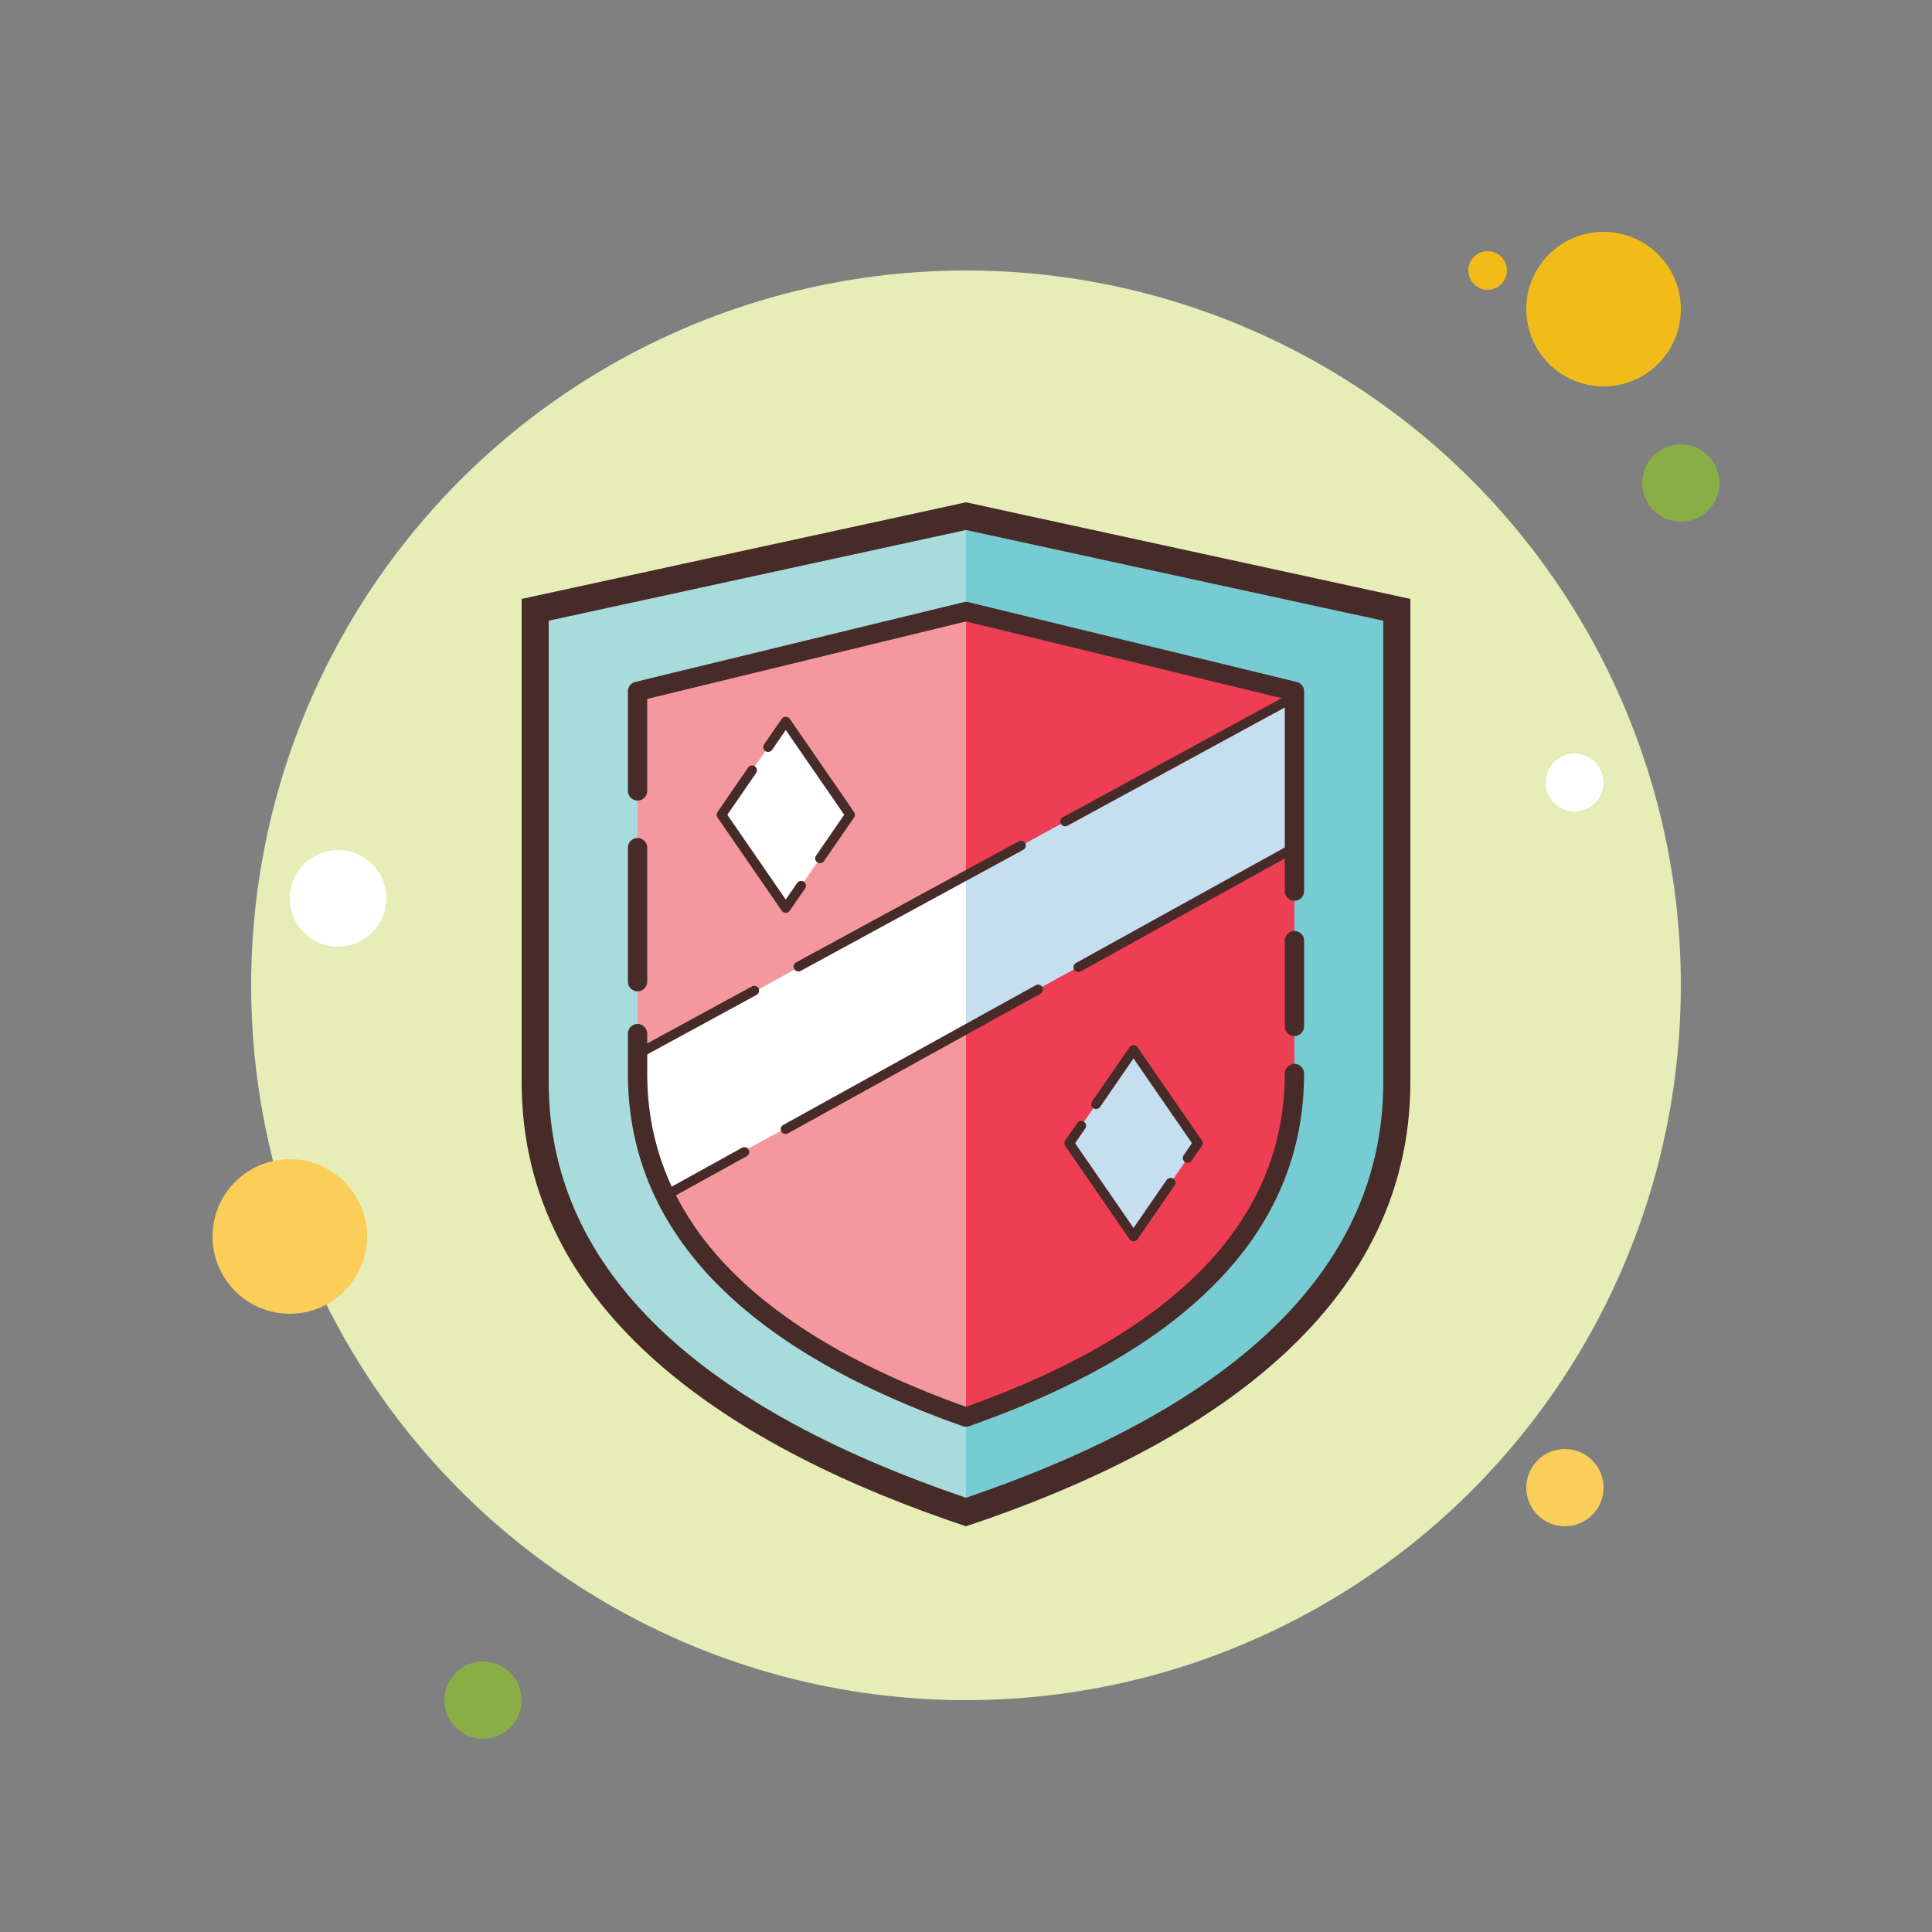 <svg xmlns="http://www.w3.org/2000/svg"  viewBox="0 0 100 100" width="200px" height="200px"><rect x="0" y="0" width="100" height="100" fill="#808080" stroke="none"/><circle cx="77" cy="14" r="1" fill="#f1bc19"/><circle cx="50" cy="51" r="37" fill="#e6edb7"/><circle cx="83" cy="16" r="4" fill="#f1bc19"/><circle cx="87" cy="25" r="2" fill="#88ae45"/><circle cx="81" cy="77" r="2" fill="#fbcd59"/><circle cx="15" cy="64" r="4" fill="#fbcd59"/><circle cx="25" cy="88" r="2" fill="#88ae45"/><circle cx="17.5" cy="46.5" r="2.5" fill="#fff"/><circle cx="81.5" cy="40.5" r="1.5" fill="#fff"/><path fill="#77cbd2" d="M50,26l-22,5v25c0,12,10.522,19,22,23c11.478-4,22-11,22-23V31L50,26z"/><path fill="#a8dbdb" d="M50,26l-22,5v25c0,12,10.522,19,22,23V26z"/><path fill="#ee3e54" d="M50,31.652l-17,4.13v19.783c0,9.391,8.13,14.652,17,17.783c8.87-3.13,17-8.391,17-17.783V35.783 L50,31.652z"/><path fill="#f4989e" d="M50,31.652l-17,4.13v19.783c0,9.391,8.13,14.652,17,17.782V31.652z"/><path fill="#c5def0" d="M67,36.021L33,54.65v0.916c0,2.277,0.493,4.363,1.346,6.272L67,43.905V36.021z"/><path fill="#fff" d="M50,45.313L33,54.65v0.916c0,2.277,0.493,4.363,1.346,6.272L50,53.313V45.313z"/><polygon fill="#c5def0" points="58.672,64 55.343,59.172 58.672,54.343 62,59.172"/><polygon fill="#fff" points="40.672,47 37.343,42.172 40.672,37.343 44,42.172"/><path fill="#472b29" d="M58.671,64.25c-0.082,0-0.159-0.04-0.206-0.108l-3.328-4.828c-0.059-0.085-0.059-0.198,0-0.284 l0.623-0.904c0.079-0.115,0.234-0.142,0.348-0.064c0.113,0.078,0.142,0.234,0.064,0.348l-0.525,0.762l3.024,4.388l1.713-2.485 c0.079-0.114,0.234-0.142,0.348-0.064c0.113,0.078,0.142,0.234,0.064,0.348l-1.919,2.784C58.831,64.21,58.753,64.25,58.671,64.25z"/><path fill="#472b29" d="M61.471,60.189c-0.049,0-0.099-0.014-0.142-0.044c-0.113-0.078-0.142-0.234-0.064-0.348l0.431-0.626 l-3.025-4.388l-1.732,2.513c-0.08,0.114-0.235,0.142-0.348,0.064c-0.113-0.078-0.142-0.234-0.064-0.348l1.938-2.812 c0.094-0.135,0.318-0.135,0.412,0l3.329,4.828c0.059,0.085,0.059,0.198,0,0.284l-0.529,0.767 C61.628,60.151,61.55,60.189,61.471,60.189z"/><path fill="#472b29" d="M40.671,47.25c-0.082,0-0.159-0.04-0.206-0.108l-3.328-4.828c-0.059-0.085-0.059-0.198,0-0.284 l1.586-2.302c0.079-0.115,0.234-0.142,0.348-0.064c0.113,0.078,0.142,0.234,0.064,0.348l-1.489,2.16l3.024,4.388l0.592-0.858 c0.078-0.114,0.234-0.142,0.348-0.064c0.113,0.078,0.142,0.234,0.063,0.348l-0.797,1.156C40.831,47.21,40.753,47.25,40.671,47.25z"/><path fill="#472b29" d="M42.443,44.68c-0.049,0-0.099-0.014-0.142-0.044c-0.113-0.078-0.142-0.234-0.064-0.348l1.459-2.116 l-3.025-4.388l-0.709,1.029c-0.08,0.114-0.235,0.142-0.348,0.064c-0.113-0.078-0.142-0.234-0.064-0.348l0.915-1.327 c0.094-0.135,0.318-0.135,0.412,0l3.329,4.828c0.059,0.085,0.059,0.198,0,0.284l-1.557,2.258 C42.601,44.642,42.522,44.68,42.443,44.68z"/><path fill="#472b29" d="M50,27.433l21.6,4.696V56c0,9.409-7.266,16.648-21.6,21.523C35.666,72.648,28.4,65.409,28.4,56 V32.128L50,27.433 M50,26l-23,5v25c0,12,11,19,23,23c12-4,23-11,23-23V31L50,26L50,26z"/><path fill="#472b29" d="M67,46.625c-0.276,0-0.5-0.224-0.5-0.5v-9.949L50,32.167l-16.5,4.009v4.762 c0,0.276-0.224,0.5-0.5,0.5s-0.5-0.224-0.5-0.5v-5.155c0-0.231,0.158-0.431,0.382-0.486l17-4.13c0.078-0.019,0.158-0.019,0.236,0 l17,4.13c0.224,0.054,0.382,0.255,0.382,0.486v10.342C67.5,46.401,67.276,46.625,67,46.625z"/><path fill="#472b29" d="M67,53.625c-0.276,0-0.5-0.224-0.5-0.5v-4.438c0-0.276,0.224-0.5,0.5-0.5s0.5,0.224,0.5,0.5v4.438 C67.5,53.401,67.276,53.625,67,53.625z"/><g><path fill="#472b29" d="M50,73.848c-0.056,0-0.113-0.01-0.167-0.028C38.332,69.76,32.5,63.618,32.5,55.565V53.5 c0-0.276,0.224-0.5,0.5-0.5s0.5,0.224,0.5,0.5v2.065c0,7.546,5.551,13.349,16.5,17.252c10.949-3.903,16.5-9.706,16.5-17.252 c0-0.276,0.224-0.5,0.5-0.5s0.5,0.224,0.5,0.5c0,8.053-5.832,14.195-17.333,18.254C50.113,73.838,50.056,73.848,50,73.848z"/></g><g><path fill="#472b29" d="M33,51.313c-0.276,0-0.5-0.224-0.5-0.5v-6.938c0-0.276,0.224-0.5,0.5-0.5s0.5,0.224,0.5,0.5v6.938 C33.5,51.089,33.276,51.313,33,51.313z"/></g><g><path fill="#472b29" d="M55.131,42.771c-0.088,0-0.174-0.047-0.22-0.13c-0.066-0.121-0.021-0.273,0.1-0.339l11.869-6.458 c0.121-0.066,0.273-0.021,0.339,0.1c0.066,0.121,0.021,0.273-0.1,0.339L55.25,42.74C55.212,42.761,55.171,42.771,55.131,42.771z"/></g><g><path fill="#472b29" d="M41.325,50.283c-0.088,0-0.174-0.047-0.22-0.13c-0.066-0.121-0.021-0.273,0.1-0.339l11.523-6.27 c0.121-0.066,0.273-0.021,0.339,0.1c0.066,0.121,0.021,0.273-0.1,0.339l-11.523,6.27C41.406,50.273,41.365,50.283,41.325,50.283z"/></g><g><path fill="#472b29" d="M33,54.813c-0.088,0-0.174-0.047-0.22-0.13c-0.066-0.121-0.021-0.273,0.1-0.339l6.042-3.288 c0.122-0.066,0.273-0.021,0.339,0.1c0.066,0.121,0.021,0.273-0.1,0.339l-6.042,3.288C33.082,54.803,33.041,54.813,33,54.813z"/></g><g><path fill="#472b29" d="M55.813,50.313c-0.088,0-0.173-0.047-0.219-0.129c-0.067-0.121-0.023-0.273,0.098-0.34l11.187-6.188 c0.122-0.067,0.273-0.023,0.34,0.098c0.067,0.121,0.023,0.273-0.098,0.34l-11.187,6.188C55.896,50.303,55.854,50.313,55.813,50.313 z"/></g><g><path fill="#472b29" d="M40.658,58.697c-0.088,0-0.173-0.047-0.219-0.129c-0.067-0.121-0.023-0.273,0.098-0.34l13.073-7.232 c0.121-0.067,0.273-0.023,0.34,0.098c0.067,0.121,0.023,0.273-0.098,0.34l-13.073,7.232C40.741,58.687,40.699,58.697,40.658,58.697 z"/></g><g><path fill="#472b29" d="M34.688,62c-0.088,0-0.173-0.047-0.219-0.129c-0.067-0.121-0.023-0.273,0.098-0.34l3.841-2.125 c0.121-0.067,0.273-0.023,0.34,0.098c0.067,0.121,0.023,0.273-0.098,0.34l-3.841,2.125C34.77,61.99,34.729,62,34.688,62z"/></g></svg>